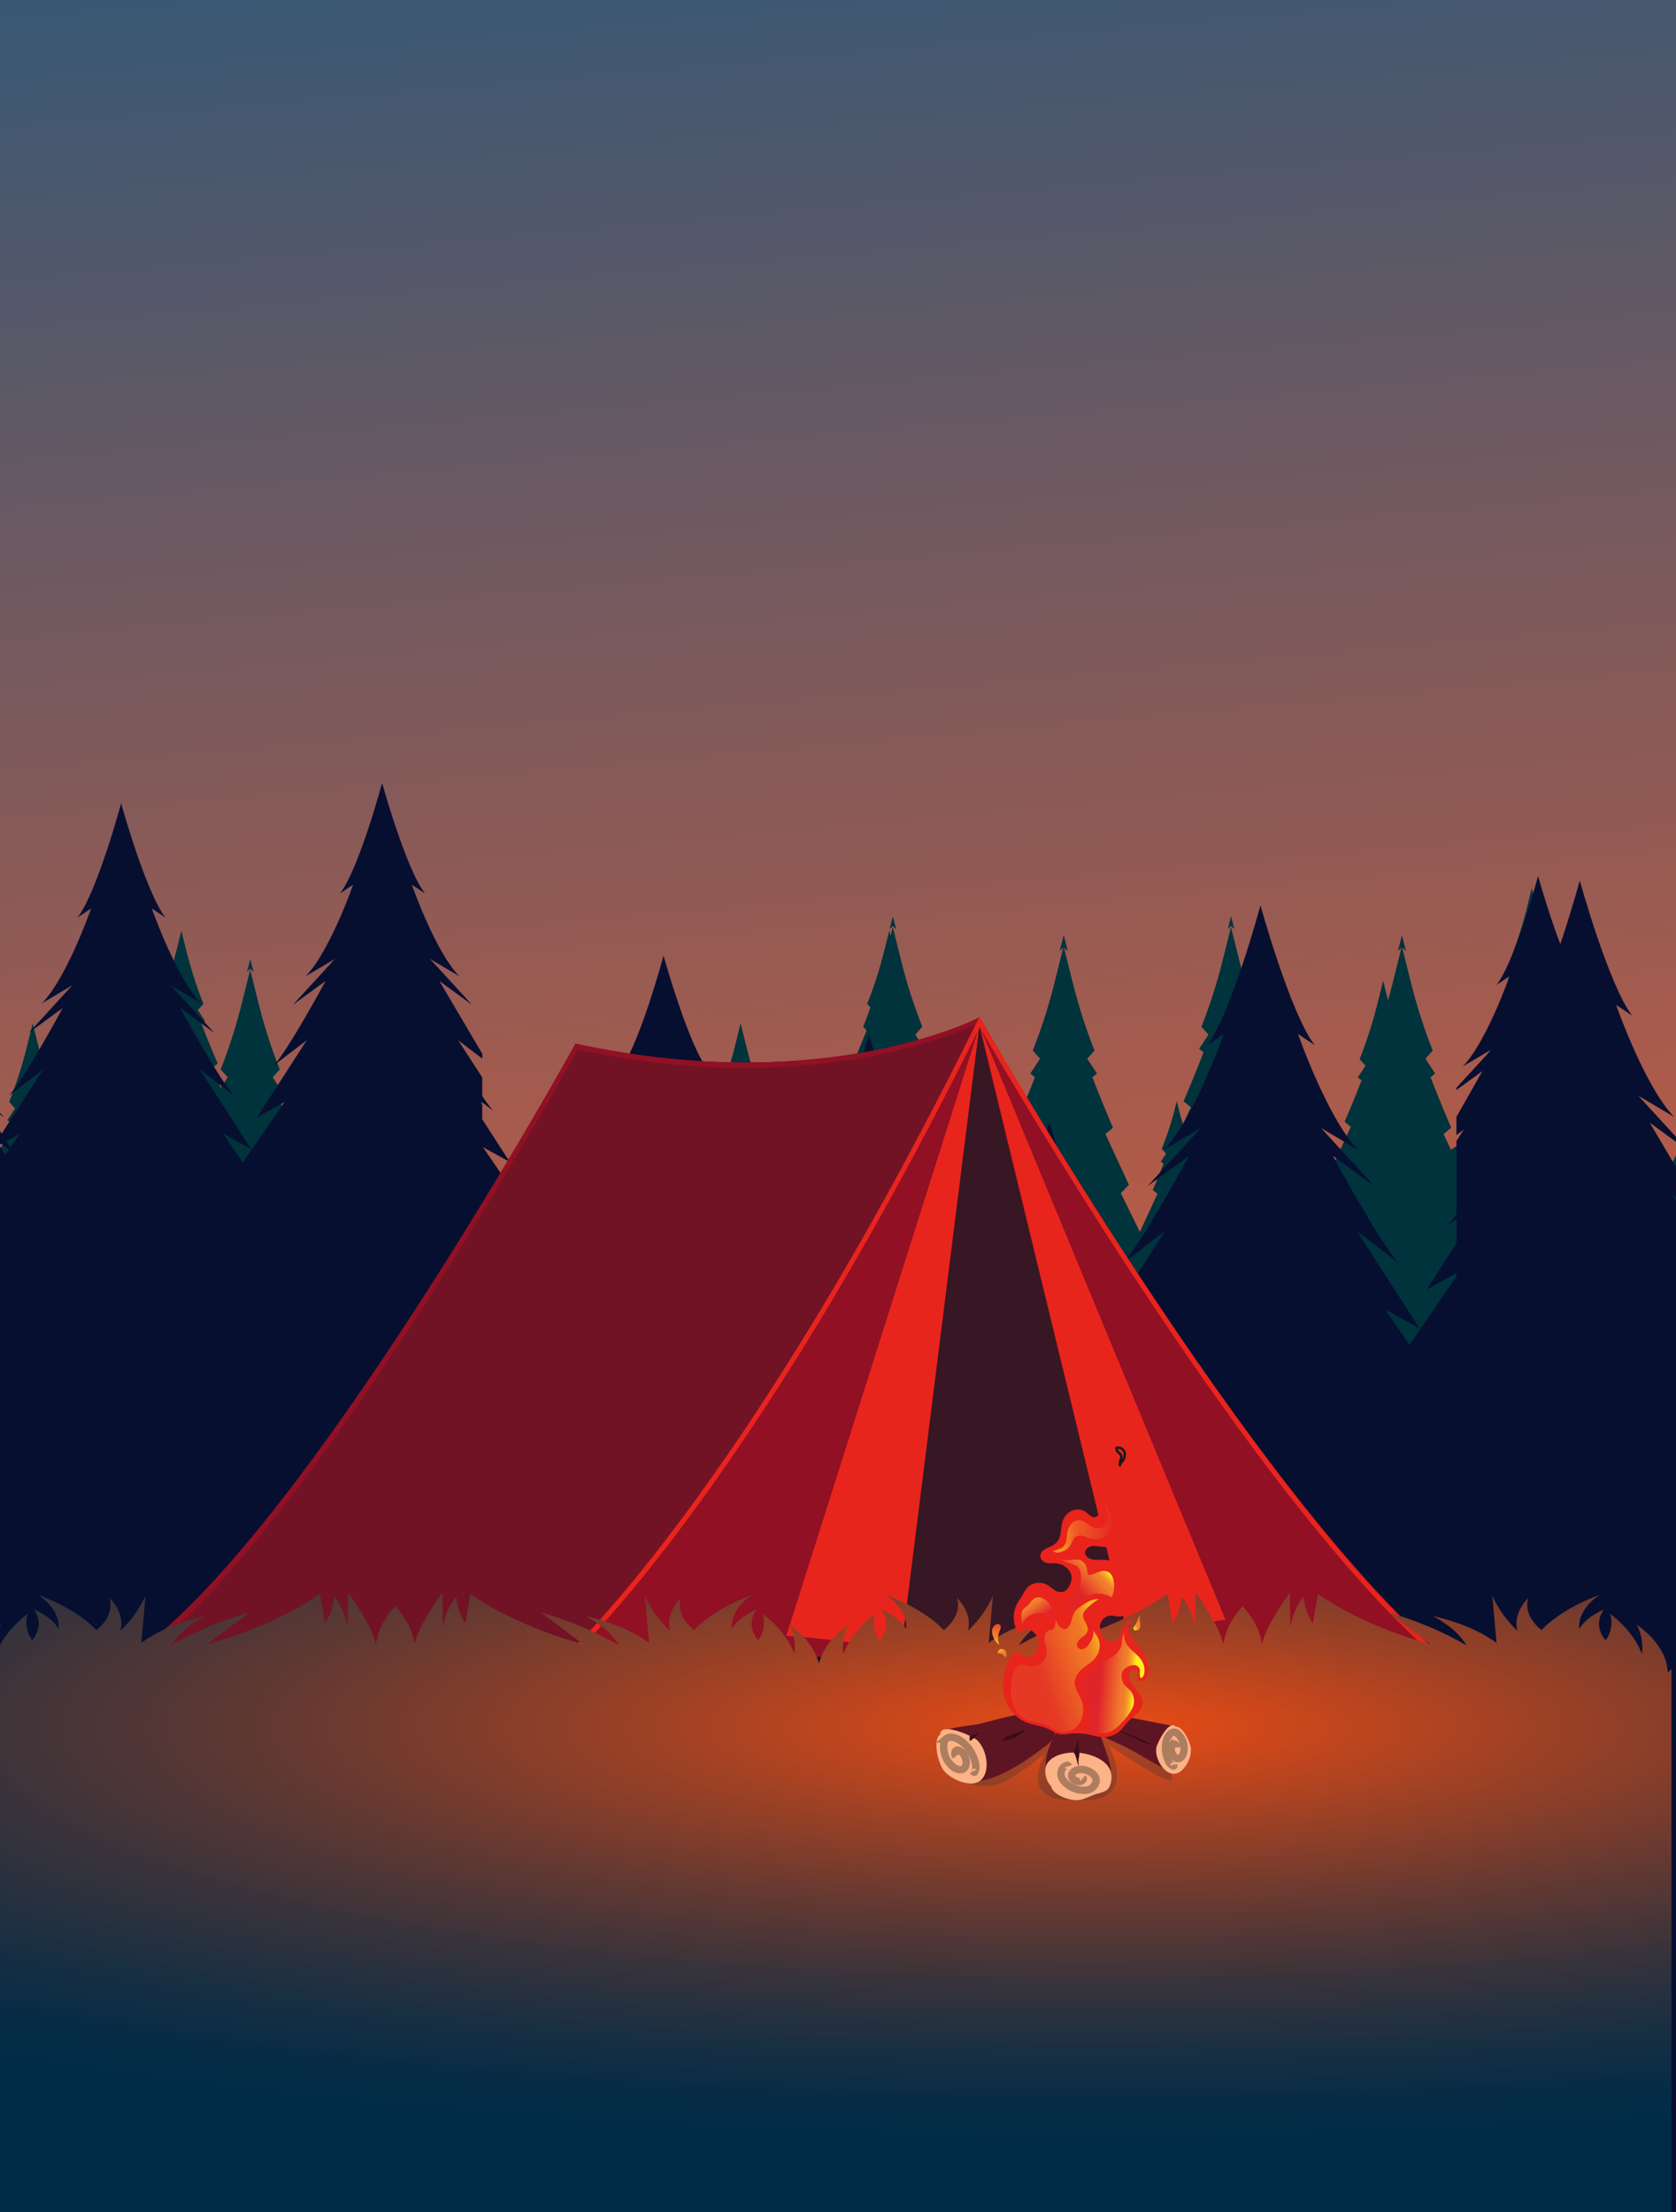 <svg xmlns="http://www.w3.org/2000/svg" xmlns:xlink="http://www.w3.org/1999/xlink" width="682" height="900" viewBox="0 0 682 900">
  <defs>
    <clipPath id="clip-path">
      <rect id="Rectangle_939" data-name="Rectangle 939" width="682" height="900" transform="translate(758)" fill="#fff"/>
    </clipPath>
    <linearGradient id="linear-gradient" x1="0.358" y1="-0.215" x2="0.5" y2="1" gradientUnits="objectBoundingBox">
      <stop offset="0" stop-color="#0d5683"/>
      <stop offset="1" stop-color="#ff5e2e"/>
    </linearGradient>
    <clipPath id="clip-path-2">
      <rect id="Rectangle_42" data-name="Rectangle 42" width="583.38" height="284.452" fill="none"/>
    </clipPath>
    <radialGradient id="radial-gradient" cx="0.799" cy="0.217" r="1.025" gradientUnits="objectBoundingBox">
      <stop offset="0" stop-color="#ed4c14"/>
      <stop offset="0.022" stop-color="#e14a16"/>
      <stop offset="0.158" stop-color="#9d4125"/>
      <stop offset="0.286" stop-color="#653931"/>
      <stop offset="0.404" stop-color="#39333b"/>
      <stop offset="0.509" stop-color="#1a2f42"/>
      <stop offset="0.598" stop-color="#062c46"/>
      <stop offset="0.659" stop-color="#002c48"/>
    </radialGradient>
    <linearGradient id="linear-gradient-2" x1="0.117" y1="1.016" x2="1.596" y2="-0.148" gradientUnits="objectBoundingBox">
      <stop offset="0" stop-color="#ffef1f"/>
      <stop offset="0.035" stop-color="#fcd821"/>
      <stop offset="0.099" stop-color="#f8b625"/>
      <stop offset="0.165" stop-color="#f59c28"/>
      <stop offset="0.231" stop-color="#f2892a"/>
      <stop offset="0.3" stop-color="#f17d2b"/>
      <stop offset="0.372" stop-color="#f17a2c"/>
      <stop offset="1" stop-color="#e0252a"/>
    </linearGradient>
    <linearGradient id="linear-gradient-3" x1="0.22" y1="-0.117" x2="1.261" y2="2.043" xlink:href="#linear-gradient-2"/>
    <linearGradient id="linear-gradient-4" x1="0.5" y1="0.97" x2="0.5" y2="-0.365" xlink:href="#linear-gradient-2"/>
    <linearGradient id="linear-gradient-5" x1="0.206" y1="0.5" x2="1.036" y2="0.5" xlink:href="#linear-gradient-2"/>
    <linearGradient id="linear-gradient-6" x1="0.748" y1="0.088" x2="0.287" y2="0.538" xlink:href="#linear-gradient-2"/>
    <linearGradient id="linear-gradient-7" x1="0.565" y1="-1.087" x2="0.538" y2="-0.425" gradientUnits="objectBoundingBox">
      <stop offset="0" stop-color="#e8241d"/>
      <stop offset="0.166" stop-color="#cc1920"/>
      <stop offset="0.332" stop-color="#ad0e24"/>
      <stop offset="1" stop-color="#ee5f19"/>
    </linearGradient>
    <linearGradient id="linear-gradient-8" x1="1.033" y1="0.349" x2="0.391" y2="0.671" xlink:href="#linear-gradient-2"/>
    <linearGradient id="linear-gradient-9" x1="-0.049" y1="0.197" x2="0.491" y2="0.844" xlink:href="#linear-gradient-2"/>
    <linearGradient id="linear-gradient-10" x1="0.836" y1="0.547" x2="0.318" y2="0.478" xlink:href="#linear-gradient-2"/>
  </defs>
  <g id="Mask_Group_5" data-name="Mask Group 5" transform="translate(-758)" clip-path="url(#clip-path)">
    <g id="Group_125" data-name="Group 125">
      <path id="Path_213" data-name="Path 213" d="M0,0H1139.572V853.1H0Z" transform="translate(303.658)" fill="url(#linear-gradient)"/>
      <g id="Group_36" data-name="Group 36" transform="translate(251.798 302.592)">
        <g id="Elements" transform="translate(0 0)">
          <path id="Path_170" data-name="Path 170" d="M63.673,581.139V349.682l16.855-34.255-3.185-3.247,9.236-19.972L83.6,289.7c3.736-8.572,7.487-18.214,8.126-19.865l-1.8-1.445,3.8-5.79-2.853-3.2a215.167,215.167,0,0,0,8.388-26.021l3.631-14.519,3.63,14.519a215.093,215.093,0,0,0,8.389,26.021l-2.853,3.2,3.8,5.79-1.8,1.445c.639,1.651,4.39,11.293,8.126,19.865l-2.976,2.506,9.236,19.972-3.186,3.247,14.825,30.127,9.083-18.459-3.3-3.359,9.554-20.66-3.079-2.592c3.862-8.862,7.742-18.835,8.4-20.542l-1.869-1.5,3.95-6.021-2.953-3.309a222.292,222.292,0,0,0,8.656-26.865l3.765-15.06-1.481,1.379c.581-2.147,1.138-4.318,1.664-6.446.521,2.153,1.076,4.353,1.653,6.525l-1.565-1.458,3.765,15.06a222.548,222.548,0,0,0,8.656,26.865l-2.952,3.309,3.95,6.021-1.869,1.5c.661,1.708,4.541,11.68,8.4,20.542l-3.079,2.592,9.554,20.66-3.3,3.359,6.357,12.919,1.4,2.852,7.174-15.516L208.7,325.87c2.214-5.205,4.26-10.482,4.351-10.718l-1.084-.869,2.136-3.255-1.742-1.952a129.861,129.861,0,0,0,5.434-16.753l.657-2.629.657,2.629a129.871,129.871,0,0,0,5.434,16.753l-1.742,1.952,2.136,3.255-1.084.869c.124.32,2.626,6.775,5.086,12.426l-1.844,1.554,7.561,16.352,9.9-21.4-2.515-2.118c3.318-7.624,6.681-16.3,6.884-16.821l-1.509-1.21,3.119-4.753-2.391-2.679a176.588,176.588,0,0,0,7.172-22.24l2.415-9.657,2.415,9.657a176.566,176.566,0,0,0,7.172,22.24l-2.39,2.679,3.118,4.753-1.509,1.21c.028.073,2.878,7.427,5.881,14.49l3.763,8.851,13.095-28.317-2.515-2.117c3.171-7.272,6.343-15.425,6.884-16.822l-1.509-1.21,3.118-4.753-2.39-2.679a176.709,176.709,0,0,0,7.172-22.239l2.414-9.656,2.415,9.656a176.849,176.849,0,0,0,7.172,22.239l-2.39,2.678,3.119,4.753-1.509,1.21c.54,1.4,3.713,9.551,6.884,16.822l-2.514,2.117,7.206,15.581L326.1,312.8l1.32,1.99,2.653-5.391,12.974-8.461h-8.811L345.674,277.7l-2.565-2.615,7.45-16.109-2.4-2.02c3.028-6.944,6.056-14.724,6.572-16.058l-1.436-1.151,2.948-4.493-2.278-2.552a168.571,168.571,0,0,0,6.87-21.287l2.109-8.435,2.109,8.435a168.683,168.683,0,0,0,6.87,21.287l-2.278,2.552,2.948,4.493-1.435,1.151c.517,1.334,3.543,9.114,6.572,16.058l-2.4,2.02,7.449,16.109-2.565,2.615,13.376,27.183V581.139Zm39.3-362.61.051-.2-.136.126-.134-.125.051.2-1.2,1.117c.46-1.716.9-3.444,1.329-5.147.423,1.73.865,3.485,1.324,5.226Z" transform="translate(766.591 -144.266)" fill="#00333c"/>
          <path id="Path_212" data-name="Path 212" d="M63.673,581.139V349.682l16.855-34.255-3.185-3.247,9.236-19.972L83.6,289.7c3.736-8.572,7.487-18.214,8.126-19.865l-1.8-1.445,3.8-5.79-2.853-3.2a215.167,215.167,0,0,0,8.388-26.021l3.631-14.519,3.63,14.519a215.093,215.093,0,0,0,8.389,26.021l-2.853,3.2,3.8,5.79-1.8,1.445c.639,1.651,4.39,11.293,8.126,19.865l-2.976,2.506,9.236,19.972-3.186,3.247,14.825,30.127,9.083-18.459-3.3-3.359,9.554-20.66-3.079-2.592c3.862-8.862,7.742-18.835,8.4-20.542l-1.869-1.5,3.95-6.021-2.953-3.309a222.292,222.292,0,0,0,8.656-26.865l3.765-15.06-1.481,1.379c.581-2.147,1.138-4.318,1.664-6.446.521,2.153,1.076,4.353,1.653,6.525l-1.565-1.458,3.765,15.06a222.548,222.548,0,0,0,8.656,26.865l-2.952,3.309,3.95,6.021-1.869,1.5c.661,1.708,4.541,11.68,8.4,20.542l-3.079,2.592,9.554,20.66-3.3,3.359,6.357,12.919,1.4,2.852,7.174-15.516L208.7,325.87c2.214-5.205,4.26-10.482,4.351-10.718l-1.084-.869,2.136-3.255-1.742-1.952a129.861,129.861,0,0,0,5.434-16.753l.657-2.629.657,2.629a129.871,129.871,0,0,0,5.434,16.753l-1.742,1.952,2.136,3.255-1.084.869c.124.32,2.626,6.775,5.086,12.426l-1.844,1.554,7.561,16.352,9.9-21.4-2.515-2.118c3.318-7.624,6.681-16.3,6.884-16.821l-1.509-1.21,3.119-4.753-2.391-2.679a176.588,176.588,0,0,0,7.172-22.24l2.415-9.657,2.415,9.657a176.566,176.566,0,0,0,7.172,22.24l-2.39,2.679,3.118,4.753-1.509,1.21c.028.073,2.878,7.427,5.881,14.49l3.763,8.851,13.095-28.317-2.515-2.117c3.171-7.272,6.343-15.425,6.884-16.822l-1.509-1.21,3.118-4.753-2.39-2.679a176.709,176.709,0,0,0,7.172-22.239l2.414-9.656,2.415,9.656a176.849,176.849,0,0,0,7.172,22.239l-2.39,2.678,3.119,4.753-1.509,1.21c.54,1.4,3.713,9.551,6.884,16.822l-2.514,2.117,7.206,15.581L326.1,312.8l1.32,1.99,2.653-5.391,12.974-8.461h-8.811L345.674,277.7l-2.565-2.615,7.45-16.109-2.4-2.02c3.028-6.944,6.056-14.724,6.572-16.058l-1.436-1.151,2.948-4.493-2.278-2.552a168.571,168.571,0,0,0,6.87-21.287l2.109-8.435,2.109,8.435a168.683,168.683,0,0,0,6.87,21.287l-2.278,2.552,2.948,4.493-1.435,1.151c.517,1.334,3.543,9.114,6.572,16.058l-2.4,2.02,7.449,16.109-2.565,2.615,13.376,27.183V581.139Zm39.3-362.61.051-.2-.136.126-.134-.125.051.2-1.2,1.117c.46-1.716.9-3.444,1.329-5.147.423,1.73.865,3.485,1.324,5.226Z" transform="translate(904.222 -144.266)" fill="#00333c"/>
          <path id="Path_206" data-name="Path 206" d="M63.673,581.139V349.682l16.855-34.255-3.185-3.247,9.236-19.972L83.6,289.7c3.736-8.572,7.487-18.214,8.126-19.865l-1.8-1.445,3.8-5.79-2.853-3.2a215.167,215.167,0,0,0,8.388-26.021l3.631-14.519,3.63,14.519a215.093,215.093,0,0,0,8.389,26.021l-2.853,3.2,3.8,5.79-1.8,1.445c.639,1.651,4.39,11.293,8.126,19.865l-2.976,2.506,9.236,19.972-3.186,3.247,14.825,30.127,9.083-18.459-3.3-3.359,9.554-20.66-3.079-2.592c3.862-8.862,7.742-18.835,8.4-20.542l-1.869-1.5,3.95-6.021-2.953-3.309a222.292,222.292,0,0,0,8.656-26.865l3.765-15.06-1.481,1.379c.581-2.147,1.138-4.318,1.664-6.446.521,2.153,1.076,4.353,1.653,6.525l-1.565-1.458,3.765,15.06a222.548,222.548,0,0,0,8.656,26.865l-2.952,3.309,3.95,6.021-1.869,1.5c.661,1.708,4.541,11.68,8.4,20.542l-3.079,2.592,9.554,20.66-3.3,3.359,6.357,12.919,1.4,2.852,7.174-15.516L208.7,325.87c2.214-5.205,4.26-10.482,4.351-10.718l-1.084-.869,2.136-3.255-1.742-1.952a129.861,129.861,0,0,0,5.434-16.753l.657-2.629.657,2.629a129.871,129.871,0,0,0,5.434,16.753l-1.742,1.952,2.136,3.255-1.084.869c.124.32,2.626,6.775,5.086,12.426l-1.844,1.554,7.561,16.352,9.9-21.4-2.515-2.118c3.318-7.624,6.681-16.3,6.884-16.821l-1.509-1.21,3.119-4.753-2.391-2.679a176.588,176.588,0,0,0,7.172-22.24l2.415-9.657,2.415,9.657a176.566,176.566,0,0,0,7.172,22.24l-2.39,2.679,3.118,4.753-1.509,1.21c.028.073,2.878,7.427,5.881,14.49l3.763,8.851,13.095-28.317-2.515-2.117c3.171-7.272,6.343-15.425,6.884-16.822l-1.509-1.21,3.118-4.753-2.39-2.679a176.709,176.709,0,0,0,7.172-22.239l2.414-9.656,2.415,9.656a176.849,176.849,0,0,0,7.172,22.239l-2.39,2.678,3.119,4.753-1.509,1.21c.54,1.4,3.713,9.551,6.884,16.822l-2.514,2.117,7.206,15.581L326.1,312.8l1.32,1.99,2.653-5.391,12.974-8.461h-8.811L345.674,277.7l-2.565-2.615,7.45-16.109-2.4-2.02c3.028-6.944,6.056-14.724,6.572-16.058l-1.436-1.151,2.948-4.493-2.278-2.552a168.571,168.571,0,0,0,6.87-21.287l2.109-8.435,2.109,8.435a168.683,168.683,0,0,0,6.87,21.287l-2.278,2.552,2.948,4.493-1.435,1.151c.517,1.334,3.543,9.114,6.572,16.058l-2.4,2.02,7.449,16.109-2.565,2.615,13.376,27.183V581.139Zm39.3-362.61.051-.2-.136.126-.134-.125.051.2-1.2,1.117c.46-1.716.9-3.444,1.329-5.147.423,1.73.865,3.485,1.324,5.226Z" transform="translate(505.118 -126.876)" fill="#00333c"/>
          <path id="Path_211" data-name="Path 211" d="M63.673,581.139V349.682l16.855-34.255-3.185-3.247,9.236-19.972L83.6,289.7c3.736-8.572,7.487-18.214,8.126-19.865l-1.8-1.445,3.8-5.79-2.853-3.2a215.167,215.167,0,0,0,8.388-26.021l3.631-14.519,3.63,14.519a215.093,215.093,0,0,0,8.389,26.021l-2.853,3.2,3.8,5.79-1.8,1.445c.639,1.651,4.39,11.293,8.126,19.865l-2.976,2.506,9.236,19.972-3.186,3.247,14.825,30.127,9.083-18.459-3.3-3.359,9.554-20.66-3.079-2.592c3.862-8.862,7.742-18.835,8.4-20.542l-1.869-1.5,3.95-6.021-2.953-3.309a222.292,222.292,0,0,0,8.656-26.865l3.765-15.06-1.481,1.379c.581-2.147,1.138-4.318,1.664-6.446.521,2.153,1.076,4.353,1.653,6.525l-1.565-1.458,3.765,15.06a222.548,222.548,0,0,0,8.656,26.865l-2.952,3.309,3.95,6.021-1.869,1.5c.661,1.708,4.541,11.68,8.4,20.542l-3.079,2.592,9.554,20.66-3.3,3.359,6.357,12.919,1.4,2.852,7.174-15.516L208.7,325.87c2.214-5.205,4.26-10.482,4.351-10.718l-1.084-.869,2.136-3.255-1.742-1.952a129.861,129.861,0,0,0,5.434-16.753l.657-2.629.657,2.629a129.871,129.871,0,0,0,5.434,16.753l-1.742,1.952,2.136,3.255-1.084.869c.124.32,2.626,6.775,5.086,12.426l-1.844,1.554,7.561,16.352,9.9-21.4-2.515-2.118c3.318-7.624,6.681-16.3,6.884-16.821l-1.509-1.21,3.119-4.753-2.391-2.679a176.588,176.588,0,0,0,7.172-22.24l2.415-9.657,2.415,9.657a176.566,176.566,0,0,0,7.172,22.24l-2.39,2.679,3.118,4.753-1.509,1.21c.028.073,2.878,7.427,5.881,14.49l3.763,8.851,13.095-28.317-2.515-2.117c3.171-7.272,6.343-15.425,6.884-16.822l-1.509-1.21,3.118-4.753-2.39-2.679a176.709,176.709,0,0,0,7.172-22.239l2.414-9.656,2.415,9.656a176.849,176.849,0,0,0,7.172,22.239l-2.39,2.678,3.119,4.753-1.509,1.21c.54,1.4,3.713,9.551,6.884,16.822l-2.514,2.117,7.206,15.581L326.1,312.8l1.32,1.99,2.653-5.391,12.974-8.461h-8.811L345.674,277.7l-2.565-2.615,7.45-16.109-2.4-2.02c3.028-6.944,6.056-14.724,6.572-16.058l-1.436-1.151,2.948-4.493-2.278-2.552a168.571,168.571,0,0,0,6.87-21.287l2.109-8.435,2.109,8.435a168.683,168.683,0,0,0,6.87,21.287l-2.278,2.552,2.948,4.493-1.435,1.151c.517,1.334,3.543,9.114,6.572,16.058l-2.4,2.02,7.449,16.109-2.565,2.615,13.376,27.183V581.139Zm39.3-362.61.051-.2-.136.126-.134-.125.051.2-1.2,1.117c.46-1.716.9-3.444,1.329-5.147.423,1.73.865,3.485,1.324,5.226Z" transform="translate(217.059 -126.876)" fill="#00333c"/>
          <path id="Path_171" data-name="Path 171" d="M568.917,299.151l-11.956-18.512,11.956,9.126v-2.446l-21.341-36.2,16.295,11.9-20.93-22.845,14.546,8.589c-12.023-12.369-23.616-45.566-23.616-45.566l6.556,4.371c-9.462-12.109-21.351-54.968-21.351-54.968s-11.516,42.859-20.987,54.968l6.566-4.371s-11.593,33.2-23.616,45.566l14.546-8.589-20.93,22.845,16.295-11.9s-18.512,34.248-25.785,42.039l16.4-12.515L456.8,318.966l13.562-7.423-20.586,29.946-9.853-14.34,14.03,7.684-25.623-39.662L445.3,308.13c-7.521-8.067-26.674-43.5-26.674-43.5l16.859,12.308-21.666-23.634,15.052,8.888c-12.434-12.791-24.428-47.146-24.428-47.146l6.786,4.524c-9.787-12.53-22.087-56.878-22.087-56.878s-11.927,44.347-21.714,56.878l6.786-4.524S362.225,249.4,349.791,262.2l15.053-8.888-21.666,23.634,16.868-12.308s-19.162,35.429-26.683,43.5l16.973-12.96-20.653,31.978c-4.415-7.323-8.793-15.422-8.793-15.422l10.1,7.377-12.969-14.156,9.012,5.322C319.59,302.6,312.4,282.027,312.4,282.027l4.062,2.715c-5.859-7.508-13.237-34.071-13.237-34.071s-7.139,26.564-13,34.071l4.062-2.715s-7.187,20.575-14.632,28.243l9.012-5.322L275.7,319.1l10.092-7.37c-.2.376-6.661,12.3-11.736,20.184-6.881-8.98-20.185-33.573-20.185-33.573l13.762,10.046L249.957,289.1l12.281,7.254C252.1,285.907,242.3,257.871,242.3,257.871l5.543,3.7c-7.99-10.23-18.034-46.425-18.034-46.425s-9.729,36.2-17.719,46.425l5.534-3.7s-9.786,28.036-19.936,38.481L209.97,289.1l-17.681,19.294,13.772-10.046s-5.256,9.716-10.876,19.171L178.24,291.283,192.1,301.858c-6.145-6.587-21.781-35.505-21.781-35.505L184.08,276.4,166.4,257.112l12.29,7.254c-10.15-10.445-19.946-38.481-19.946-38.481l5.543,3.689c-7.99-10.23-18.034-46.425-18.034-46.425s-9.729,36.2-17.719,46.425l5.534-3.689s-9.786,28.036-19.936,38.481l12.281-7.254L108.731,276.4,122.5,266.352s-15.578,28.811-21.742,35.459l-28-40.735,10.914,5.981L63.736,236.184l13.208,10.084C71.086,239.988,56.177,212.4,56.177,212.4l13.131,9.586-16.868-18.4,11.717,6.917c-9.681-9.961-19.019-36.7-19.019-36.7l5.285,3.52c-7.627-9.754-17.2-44.278-17.2-44.278s-9.28,34.524-16.9,44.278l5.285-3.52s-9.347,26.74-19.019,36.7l11.717-6.917L0,219.2v.92L10.57,212.4,0,231.031v7.454l3.01-2.3L0,240.847v435.78H568.917V312.639l-.755-1.1.755.414Zm-463.234,5.9-4.96-3.2-.048-.023h.067c-.01.008-.01.015-.019.023l.029-.023h.019l-.01-.008,13.82-10.544ZM261.8,323.268l11.956,9.126c-1.176,1.8-2.256,3.359-3.163,4.486Zm11.277,17.461-2.351-3.635,4.587-3.5.344.253c-.086-.092-.182-.207-.277-.307l4.607-3.512Zm54.189-9.846-.554-.859.745.567Zm4.32,6.687-3.1-4.8,1.061-.583,3.756,2.876Zm2.437-3.55c-.65-.966-1.348-2.025-2.055-3.152l6.776-3.719Z" transform="translate(629.96 -96.931)" fill="#070f31"/>
          <path id="Path_210" data-name="Path 210" d="M568.917,299.151l-11.956-18.512,11.956,9.126v-2.446l-21.341-36.2,16.295,11.9-20.93-22.845,14.546,8.589c-12.023-12.369-23.616-45.566-23.616-45.566l6.556,4.371c-9.462-12.109-21.351-54.968-21.351-54.968s-11.516,42.859-20.987,54.968l6.566-4.371s-11.593,33.2-23.616,45.566l14.546-8.589-20.93,22.845,16.295-11.9s-18.512,34.248-25.785,42.039l16.4-12.515L456.8,318.966l13.562-7.423-20.586,29.946-9.853-14.34,14.03,7.684-25.623-39.662L445.3,308.13c-7.521-8.067-26.674-43.5-26.674-43.5l16.859,12.308-21.666-23.634,15.052,8.888c-12.434-12.791-24.428-47.146-24.428-47.146l6.786,4.524c-9.787-12.53-22.087-56.878-22.087-56.878s-11.927,44.347-21.714,56.878l6.786-4.524S362.225,249.4,349.791,262.2l15.053-8.888-21.666,23.634,16.868-12.308s-19.162,35.429-26.683,43.5l16.973-12.96-20.653,31.978c-4.415-7.323-8.793-15.422-8.793-15.422l10.1,7.377-12.969-14.156,9.012,5.322C319.59,302.6,312.4,282.027,312.4,282.027l4.062,2.715c-5.859-7.508-13.237-34.071-13.237-34.071s-7.139,26.564-13,34.071l4.062-2.715s-7.187,20.575-14.632,28.243l9.012-5.322L275.7,319.1l10.092-7.37c-.2.376-6.661,12.3-11.736,20.184-6.881-8.98-20.185-33.573-20.185-33.573l13.762,10.046L249.957,289.1l12.281,7.254C252.1,285.907,242.3,257.871,242.3,257.871l5.543,3.7c-7.99-10.23-18.034-46.425-18.034-46.425s-9.729,36.2-17.719,46.425l5.534-3.7s-9.786,28.036-19.936,38.481L209.97,289.1l-17.681,19.294,13.772-10.046s-5.256,9.716-10.876,19.171L178.24,291.283,192.1,301.858c-6.145-6.587-21.781-35.505-21.781-35.505L184.08,276.4,166.4,257.112l12.29,7.254c-10.15-10.445-19.946-38.481-19.946-38.481l5.543,3.689c-7.99-10.23-18.034-46.425-18.034-46.425s-9.729,36.2-17.719,46.425l5.534-3.689s-9.786,28.036-19.936,38.481l12.281-7.254L108.731,276.4,122.5,266.352s-15.578,28.811-21.742,35.459l-28-40.735,10.914,5.981L63.736,236.184l13.208,10.084C71.086,239.988,56.177,212.4,56.177,212.4l13.131,9.586-16.868-18.4,11.717,6.917c-9.681-9.961-19.019-36.7-19.019-36.7l5.285,3.52c-7.627-9.754-17.2-44.278-17.2-44.278s-9.28,34.524-16.9,44.278l5.285-3.52s-9.347,26.74-19.019,36.7l11.717-6.917L0,219.2v.92L10.57,212.4,0,231.031v7.454l3.01-2.3L0,240.847v435.78H568.917V312.639l-.755-1.1.755.414Zm-463.234,5.9-4.96-3.2-.048-.023h.067c-.01.008-.01.015-.019.023l.029-.023h.019l-.01-.008,13.82-10.544ZM261.8,323.268l11.956,9.126c-1.176,1.8-2.256,3.359-3.163,4.486Zm11.277,17.461-2.351-3.635,4.587-3.5.344.253c-.086-.092-.182-.207-.277-.307l4.607-3.512Zm54.189-9.846-.554-.859.745.567Zm4.32,6.687-3.1-4.8,1.061-.583,3.756,2.876Zm2.437-3.55c-.65-.966-1.348-2.025-2.055-3.152l6.776-3.719Z" transform="translate(1098.856 -79.219)" fill="#070f31"/>
          <path id="Path_207" data-name="Path 207" d="M465.049,268.825l-9.773-15.132,9.773,7.46v-2L447.6,229.56l13.32,9.729-17.109-18.674,11.89,7.021c-9.828-10.111-19.3-37.247-19.3-37.247l5.359,3.573c-7.734-9.9-17.453-44.932-17.453-44.932s-9.414,35.035-17.156,44.932l5.367-3.573s-9.476,27.136-19.3,37.247l11.89-7.021L388,239.288l13.32-9.729s-15.132,28-21.077,34.364l13.406-10.23L373.4,285.023l11.086-6.068-16.828,24.478-8.054-11.722,11.468,6.281L350.13,265.572l13.875,10.594c-6.148-6.594-21.8-35.555-21.8-35.555l13.781,10.061-17.71-19.319,12.3,7.265c-10.164-10.456-19.968-38.539-19.968-38.539l5.547,3.7c-8-10.243-18.054-46.493-18.054-46.493s-9.75,36.251-17.749,46.493l5.547-3.7s-9.8,28.083-19.968,38.539l12.3-7.265-17.71,19.319,13.789-10.061s-15.664,28.96-21.812,35.555l13.875-10.594-16.882,26.14c-3.609-5.986-7.187-12.606-7.187-12.606l8.258,6.03-10.6-11.572,7.367,4.35c-6.086-6.268-11.961-23.087-11.961-23.087l3.32,2.219c-4.789-6.137-10.82-27.851-10.82-27.851s-5.836,21.714-10.625,27.851l3.32-2.219s-5.875,16.818-11.961,23.087l7.367-4.35-10.6,11.572,8.25-6.024c-.164.307-5.445,10.055-9.593,16.5-5.625-7.34-16.5-27.443-16.5-27.443l11.25,8.212-14.453-15.772,10.039,5.93c-8.289-8.538-16.3-31.455-16.3-31.455L202.6,238.1c-6.531-8.362-14.742-37.949-14.742-37.949S179.9,229.741,173.37,238.1l4.523-3.021s-8,22.918-16.3,31.455l10.039-5.93-14.453,15.772,11.257-8.212s-4.3,7.942-8.89,15.671L145.7,262.394l11.328,8.644c-5.023-5.385-17.8-29.023-17.8-29.023l11.25,8.212-14.453-15.765,10.047,5.93c-8.3-8.538-16.3-31.455-16.3-31.455l4.531,3.015C127.762,203.589,119.551,174,119.551,174s-7.953,29.587-14.484,37.949l4.523-3.015s-8,22.918-16.3,31.455l10.039-5.93L88.88,250.227l11.257-8.212S87.4,265.566,82.365,271l-22.89-33.3,8.922,4.889L52.1,217.355,62.9,225.6c-4.789-5.134-16.976-27.682-16.976-27.682l10.734,7.836L42.866,190.714l9.578,5.654c-7.914-8.143-15.546-30-15.546-30l4.32,2.877c-6.234-7.974-14.062-36.194-14.062-36.194s-7.586,28.221-13.812,36.194l4.32-2.877s-7.64,21.858-15.546,30l9.578-5.654L0,203.47v.752l8.64-6.306L0,213.142v6.093l2.461-1.881L0,221.166V577.385H465.049V279.852l-.617-.9.617.339ZM86.388,273.652l-4.055-2.614-.039-.019h.055c-.008.006-.008.013-.016.019l.023-.019h.016l-.008-.006,11.3-8.619ZM214,288.54l9.773,7.46c-.961,1.473-1.844,2.746-2.586,3.667Zm9.218,14.273-1.922-2.971,3.75-2.865.281.207c-.07-.075-.148-.169-.227-.251l3.766-2.871Zm44.3-8.049-.453-.7.609.464Zm3.531,5.466-2.531-3.924.867-.476,3.07,2.351Zm1.992-2.9c-.531-.79-1.1-1.655-1.68-2.576l5.539-3.04Z" transform="translate(237.379 -133.05)" fill="#070f31"/>
          <g id="Group_27" data-name="Group 27" transform="translate(538.573 105.567)">
            <g id="Group_26" data-name="Group 26" transform="translate(0)" clip-path="url(#clip-path-2)">
              <g id="Group_25" data-name="Group 25" transform="translate(20.197 5.72)">
                <g id="Group_24" data-name="Group 24">
                  <path id="Path_172" data-name="Path 172" d="M180.288,337.586s-62.205,32.89-164.45,10.725c0,0-112.256,203.776-181.611,249.536H74.467Z" transform="translate(165.773 -337.586)" fill="#711324"/>
                  <path id="Path_173" data-name="Path 173" d="M16.791,350.694c90.617,19.644,150.258-4.864,162.544-10.487l.953-2.622s-62.205,32.889-164.45,10.725c0,0-112.256,203.776-181.611,249.536h4.405C-91.807,547.829,16.791,350.694,16.791,350.694Z" transform="translate(165.773 -337.586)" fill="#911024"/>
                </g>
                <path id="Path_174" data-name="Path 174" d="M190.225,337.586S301.765,533.5,379.7,597.846H20.769S94.414,532.067,190.225,337.586Z" transform="translate(155.836 -337.586)" fill="#911024"/>
                <path id="Path_175" data-name="Path 175" d="M195.334,341.236,116.683,589.461s35.751,2.145,46.475,7.865Z" transform="translate(150.727 -337.78)" fill="#e8251c"/>
                <path id="Path_176" data-name="Path 176" d="M200.011,341.991l61.966,255.375s27.17-14.3,37.895-14.3Z" transform="translate(146.289 -337.821)" fill="#e8251c"/>
                <path id="Path_177" data-name="Path 177" d="M197.83,341.614l62.324,255.733h-94.38Z" transform="translate(148.112 -337.801)" fill="#361723"/>
                <path id="Path_178" data-name="Path 178" d="M20.769,599.861S94.414,534.081,190.225,339.6c0,0,111.54,195.91,189.475,260.261" transform="translate(155.836 -337.693)" fill="none" stroke="#e8241d" stroke-width="2"/>
              </g>
            </g>
          </g>
          <path id="Path_179" data-name="Path 179" d="M1151.411,617.158V838.147H0V598.327a187.378,187.378,0,0,0,24.72,8.839q-8.53-6.444-17.079-12.879a136.986,136.986,0,0,1,31.586,13.253c-2.592-4.454-7.311-8.573-13.675-11.9,10.426,2.335,19.516,6.168,25.957,10.947q-.87-9.622-1.741-19.234a45.362,45.362,0,0,0,10.213,14.288c-1.141-4.543.426-9.253,4.429-13.352-1.335,4.493.6,9.213,5.358,13.056C75.28,595.7,83.482,590.73,93.443,587c-5.764,3.991-8.743,9.006-8.3,13.953,1.721-3.064,5.261-5.863,10.019-7.932-2.843,4.02-2.592,8.592.735,12.524a12.561,12.561,0,0,0,1.876-10.81c6.151,4.8,10.445,10.208,12.65,15.835.077.059.155.108.232.167a19.4,19.4,0,0,0-2.128-11.578c6.557,4.631,10.677,10.13,12.07,15.8,1.393-5.666,5.532-11.164,12.07-15.8a19.547,19.547,0,0,0-2.128,11.578c.077-.059.174-.108.251-.167,2.186-5.627,6.5-11.036,12.65-15.835a12.5,12.5,0,0,0,1.876,10.81c3.308-3.932,3.578-8.5.716-12.524,4.778,2.069,8.3,4.868,10.019,7.932.464-4.946-2.514-9.962-8.3-13.953,9.981,3.735,18.162,8.7,23.675,14.347,4.758-3.843,6.692-8.563,5.358-13.056,4.023,4.1,5.571,8.809,4.449,13.352a45.6,45.6,0,0,0,10.193-14.288q-.87,9.607-1.721,19.234c6.441-4.779,15.532-8.612,25.938-10.947-6.344,3.331-11.083,7.449-13.675,11.9a136.79,136.79,0,0,1,31.605-13.253q-8.559,6.444-17.1,12.879c17.93-5.075,33.714-12.11,45.957-20.486q1.016,5.957,1.992,11.923a21.516,21.516,0,0,0,3.752-10.9,26.435,26.435,0,0,1,5.455,12.78q.116-7.228.232-14.465c4.468,6.76,9.574,14.061,11.335,21.136.638-5.311,3.327-10.543,7.737-15.382v-.207a.886.886,0,0,0,.1.108,1.025,1.025,0,0,1,.077-.108v.207c4.41,4.838,7.1,10.07,7.737,15.382,1.76-7.075,6.867-14.376,11.335-21.136q.116,7.227.232,14.465a26.435,26.435,0,0,1,5.454-12.78,21.516,21.516,0,0,0,3.752,10.9q.986-5.956,1.992-11.923c12.244,8.376,28.027,15.411,45.957,20.486q-8.559-6.444-17.1-12.879a136.791,136.791,0,0,1,31.605,13.253c-2.592-4.454-7.331-8.573-13.675-11.9,10.406,2.335,19.516,6.168,25.938,10.947q-.841-9.622-1.721-19.234a45.6,45.6,0,0,0,10.193,14.288c-1.122-4.543.445-9.253,4.449-13.352-1.335,4.493.6,9.213,5.358,13.056C420.135,595.7,428.317,590.73,438.3,587c-5.783,3.991-8.762,9.006-8.3,13.953,1.721-3.064,5.242-5.863,10.019-7.932-2.766,3.882-2.573,8.267.406,12.091.155.079.29.158.445.236a12.465,12.465,0,0,0,1.741-10.612c6.344,4.946,10.735,10.534,12.863,16.338a19.562,19.562,0,0,0-2.089-11.913,34.979,34.979,0,0,1,9.168,9.184,34.687,34.687,0,0,1,9.168-9.184,19.288,19.288,0,0,0-2.089,11.913c2.108-5.8,6.518-11.391,12.843-16.338a12.474,12.474,0,0,0,1.76,10.612c.155-.079.29-.158.425-.236,3-3.823,3.172-8.208.426-12.091,4.758,2.069,8.3,4.868,10.019,7.932.445-4.946-2.534-9.962-8.3-13.953,9.961,3.735,18.162,8.7,23.675,14.347,4.758-3.843,6.692-8.563,5.358-13.056,4,4.1,5.571,8.809,4.429,13.352a45.364,45.364,0,0,0,10.213-14.288q-.87,9.607-1.741,19.234c6.441-4.779,15.532-8.612,25.958-10.947-6.364,3.331-11.083,7.449-13.675,11.9a136.984,136.984,0,0,1,31.586-13.253q-8.53,6.444-17.079,12.879c17.93-5.075,33.714-12.11,45.957-20.486.658,3.971,1.335,7.952,1.992,11.923a21.7,21.7,0,0,0,3.752-10.9,26.214,26.214,0,0,1,5.435,12.78c.077-4.819.174-9.647.251-14.465,4.468,6.76,9.574,14.061,11.335,21.136.619-5.311,3.327-10.543,7.718-15.382v-.207a.1.1,0,1,0,.193,0v.207c4.41,4.838,7.1,10.07,7.737,15.382,1.741-7.075,6.847-14.376,11.335-21.136q.116,7.227.232,14.465a26.071,26.071,0,0,1,5.455-12.78,21.484,21.484,0,0,0,3.733,10.9q1.016-5.956,1.992-11.923c12.263,8.376,28.027,15.411,45.957,20.486q-8.53-6.444-17.079-12.879a136.985,136.985,0,0,1,31.586,13.253c-2.573-4.454-7.311-8.573-13.675-11.9,10.426,2.335,19.516,6.168,25.957,10.947q-.871-9.622-1.721-19.234a44.98,44.98,0,0,0,10.193,14.288c-1.141-4.543.426-9.253,4.429-13.352-1.335,4.493.6,9.213,5.358,13.056C759.167,595.7,767.369,590.73,777.33,587c-5.764,3.991-8.743,9.006-8.3,13.953,1.722-3.064,5.261-5.863,10.019-7.932-2.843,4.02-2.572,8.592.735,12.524a12.56,12.56,0,0,0,1.876-10.81c6.151,4.8,10.464,10.208,12.65,15.835a2.824,2.824,0,0,0,.251.167,19.56,19.56,0,0,0-2.147-11.578c6.557,4.631,10.7,10.13,12.07,15.8,1.392-5.666,5.532-11.164,12.069-15.8a19.694,19.694,0,0,0-2.128,11.578c.077-.059.174-.108.251-.167,2.186-5.627,6.5-11.036,12.65-15.835a12.5,12.5,0,0,0,1.876,10.81c3.307-3.932,3.578-8.5.735-12.524,4.758,2.069,8.279,4.868,10.019,7.932.445-4.946-2.534-9.962-8.317-13.953,9.981,3.735,18.162,8.7,23.694,14.347,4.739-3.843,6.692-8.563,5.358-13.056,4,4.1,5.571,8.809,4.429,13.352a45.287,45.287,0,0,0,10.193-14.288c-.58,6.4-1.141,12.82-1.721,19.234,6.441-4.779,15.532-8.612,25.938-10.947-6.344,3.331-11.083,7.449-13.656,11.9a136.27,136.27,0,0,1,31.586-13.253q-8.559,6.444-17.079,12.879c17.911-5.075,33.694-12.11,45.957-20.486q.986,5.957,1.973,11.923a21.515,21.515,0,0,0,3.752-10.9,26.253,26.253,0,0,1,5.455,12.78l.232-14.465c4.468,6.76,9.594,14.061,11.335,21.136.638-5.311,3.327-10.543,7.737-15.382v-.207a1.038,1.038,0,0,1,.1.108,1.08,1.08,0,0,1,.077-.108v.207c4.41,4.838,7.1,10.07,7.737,15.382,1.76-7.075,6.866-14.376,11.335-21.136q.116,7.227.232,14.465a26.435,26.435,0,0,1,5.454-12.78,21.7,21.7,0,0,0,3.753,10.9q.986-5.956,1.992-11.923c12.244,8.376,28.027,15.411,45.958,20.486q-8.559-6.444-17.1-12.879a136.793,136.793,0,0,1,31.605,13.253c-2.592-4.454-7.331-8.573-13.675-11.9,10.406,2.335,19.516,6.168,25.938,10.947q-.842-9.622-1.721-19.234a45.6,45.6,0,0,0,10.193,14.288c-1.122-4.543.445-9.253,4.449-13.352-1.334,4.493.6,9.213,5.358,13.056,5.513-5.646,13.695-10.612,23.675-14.347-5.783,3.991-8.762,9.006-8.3,13.953,1.722-3.064,5.261-5.863,10.019-7.932-2.863,4.02-2.592,8.592.735,12.524a12.552,12.552,0,0,0,1.857-10.81c6.344,4.946,10.754,10.534,12.863,16.338a19.422,19.422,0,0,0-2.089-11.913c7.969,5.646,12.437,12.554,12.611,19.51C1150.366,618.163,1150.869,617.66,1151.411,617.158Z" transform="translate(34.946 -240.739)" fill="url(#radial-gradient)"/>
          <g id="Group_32" data-name="Group 32" transform="translate(887.243 393.806)">
            <path id="Path_180" data-name="Path 180" d="M333.059,715.517s10.329,4.677,17.541,2.923,20.27-12.863,20.27-12.863-10.72,18.32,9.355,18.9l4.093.2V696.612H349.625Z" transform="translate(-326.698 -688.521)" fill="#002c48" opacity="0.22" style="mix-blend-mode: multiply;isolation: isolate"/>
            <path id="Path_181" data-name="Path 181" d="M521.522,716.769V700.59l-3.486-3.978H483.344v28.065l4.093-.2c20.075-.585,8.381-22.413,8.381-22.413s18.126,12.863,25.337,14.617C521.278,716.716,521.4,716.742,521.522,716.769Z" transform="translate(-425.725 -688.521)" fill="#002c48" opacity="0.22" style="mix-blend-mode: multiply;isolation: isolate"/>
            <g id="Group_28" data-name="Group 28" transform="translate(64.232 0)">
              <path id="Path_182" data-name="Path 182" d="M534.3,678.589c-4.489-.782-8.947-1.806-13.414-2.579-4.35-.753-8.512-2.654-12.956-3.083-.005-.156-.467.222-.9.391a5.653,5.653,0,0,0-3.9,2.5,4.881,4.881,0,0,0-.185,3.407c.232.859.654,1.538,1.258,1.566l.066.319c1.5,1.751,4.006,2.9,6.172,3.846a97.628,97.628,0,0,1,10.729,5.47c4.272,2.537,8.724,4.968,13.132,7.225Z" transform="translate(-502.733 -672.89)" fill="#5e1523"/>
              <path id="Path_183" data-name="Path 183" d="M589.941,718.435c-.94.017-1.875.054-2.763-.011.961.3,1.89.69,2.763.99Z" transform="translate(-558.376 -702.894)" fill="#390d15"/>
              <path id="Path_184" data-name="Path 184" d="M532.321,694.605c2.046,1.528,5.087,1.985,7.379,3.129,1.708.853,3.579,1.618,5.19,2.592-2.238.307-5.043-1.913-7.037-2.75s-4.109-1.494-5.825-2.886c.217.044.459.1.682.167Z" transform="translate(-522.036 -687.199)" fill="#390d15"/>
            </g>
            <g id="Group_29" data-name="Group 29" transform="translate(0 0.21)">
              <path id="Path_185" data-name="Path 185" d="M366.435,680.726c-.042-.339-.095-.674-.155-1.005-.562-3.094-1.992-5.773-5.48-6.114-4.248-.415-7.718.516-11.633,1.341-4.467.941-8.715,2.165-13.187,3.275-2.526.627-13.918,1.62-14.325,3.188l.222,1.414c-3.994,3.242.556,12.624,3.869,15.581a11.816,11.816,0,0,0,5.019,2.685c5.455,1.391,11.659-1.026,16.658-3.684a96.1,96.1,0,0,0,13.154-8.514C363.5,686.665,366.957,684.978,366.435,680.726Z" transform="translate(-318.302 -673.505)" fill="#5e1523"/>
              <path id="Path_186" data-name="Path 186" d="M330.912,698.187c-1.732-1.589-14.849-7.568-14.952-2.265-3.244,2.5-.668,11.708,1.139,14.25,2.122,2.985,6.37,5.09,9.913,5.612C337.141,717.275,336.337,703.162,330.912,698.187Z" transform="translate(-314.41 -686.859)" fill="#fcb387"/>
              <path id="Path_209" data-name="Path 209" d="M3.041,3.406C4.377,2.181,14.5-2.433,14.577,1.659c2.5,1.931.516,9.033-.879,10.994a12.147,12.147,0,0,1-7.648,4.33C-1.765,18.133-1.145,7.245,3.041,3.406Z" transform="translate(84.982 13.778) rotate(-39)" fill="#fcb387"/>
              <path id="Path_187" data-name="Path 187" d="M327.971,711.2a1.656,1.656,0,0,1-.334-.93c0-1.1.441-1.683,1.213-1.612a4.13,4.13,0,0,1,2.685,2.312,5.588,5.588,0,0,1,.682,3c-.281,3.637-3.58,3.108-5.727,1.144a10.067,10.067,0,0,1-2.947-4.62c-.779-2.512-.587-5.478.412-6.346a2.864,2.864,0,0,1,.882-.522c2.253-.84,5.77.919,8.4,4.383a15.791,15.791,0,0,1,2.732,5.973,4.835,4.835,0,0,1-.311,3.642c-.133.192-.411.031-.619-.35" transform="translate(-320.112 -693.217)" fill="none" stroke="#ad7d60" stroke-width="3"/>
              <path id="Path_208" data-name="Path 208" d="M6.317,6a1.277,1.277,0,0,0,.257-.718c0-.847-.34-1.3-.936-1.244A3.187,3.187,0,0,0,3.567,5.824a4.311,4.311,0,0,0-.526,2.316c.217,2.806,2.762,2.4,4.419.883A7.766,7.766,0,0,0,9.733,5.459c.6-1.938.453-4.226-.318-4.9a2.212,2.212,0,0,0-.681-.4C7-.488,4.283.869,2.252,3.542A12.184,12.184,0,0,0,.144,8.151a3.73,3.73,0,0,0,.24,2.81c.1.148.317.024.477-.27" transform="translate(89.216 13.616) rotate(-39)" fill="none" stroke="#ad7d60" stroke-width="3"/>
              <path id="Path_188" data-name="Path 188" d="M354.021,700.2c-.029-.35.074-1.441.03-2.091,1.716.09,3.267-1.176,4.775-1.777-1.763,1.038-2.685,2.871-4.609,3.868Z" transform="translate(-340.507 -688.546)" fill="#390d15"/>
              <path id="Path_189" data-name="Path 189" d="M402.36,693.491c-1.735,1.152-3.355,2.852-5.2,3.728a17.526,17.526,0,0,1-5.21,1.118,19.5,19.5,0,0,1,2.088-1.743S400.094,694.363,402.36,693.491Z" transform="translate(-365.504 -686.674)" fill="#390d15"/>
            </g>
            <g id="Group_31" data-name="Group 31" transform="translate(44.316 0.206)">
              <g id="Group_30" data-name="Group 30">
                <path id="Path_190" data-name="Path 190" d="M462.591,706.924c-1.151,2.034-5.833.813-7.67.542-3.342-.492-5.591-1.315-7.46-4.2-4.056-6.26-3.065-11.993.037-18.56,2.031-4.3,6.8-12.857,12.373-10.934,4.874,1.682,6.24,5.943,7.665,10.453,1.668,5.283,4.684,11.386,3.707,17.083-1.127,6.573-7.684,4.869-11.866,7.327Z" transform="translate(-444.632 -673.495)" fill="#5e1523"/>
                <path id="Path_191" data-name="Path 191" d="M447.4,735.822c-2.752-1.608-4.2-7.394-1.936-10.209,2.443-3.033,6.919-3.956,10.589-3.956,6.918,0,17.59,3.82,14.786,12.889-.965,3.12-3.125,3.173-5.836,4.01-2.192.676-4.362,2.011-6.725,2.395-3.583.581-10.883-1.919-11.62-5.617Z" transform="translate(-444.342 -705.23)" fill="#fcb387"/>
                <path id="Path_192" data-name="Path 192" d="M480.437,717.5c-1.016-1.661-.856-3.96-2.068-5.536.9-1.629.978-3.539,1.638-5.122.05,1.8.6,3.666.6,5.448,0,.958-.252,1.9-.348,2.849A11.662,11.662,0,0,0,480.437,717.5Z" transform="translate(-466.764 -695.471)" fill="#390d15"/>
                <path id="Path_193" data-name="Path 193" d="M471.942,742.062a.484.484,0,0,1,.059.688,2.311,2.311,0,0,1-2.323.653,3.007,3.007,0,0,1-2.287-1.866,1.784,1.784,0,0,1,.59-1.834c2.121-1.99,6.053-1,7.826.558a3.608,3.608,0,0,1,1.5,3.221,4.664,4.664,0,0,1-3.6,3.489,8.438,8.438,0,0,1-1.373.109,10.793,10.793,0,0,1-8.541-4.234,4.481,4.481,0,0,1-.571-3.939,3.206,3.206,0,0,1,2.161-1.986.493.493,0,0,1,.616.327" transform="translate(-456.631 -715.274)" fill="none" stroke="#ad7d60" stroke-width="3"/>
              </g>
              <path id="Path_194" data-name="Path 194" d="M481.936,684.541c0-1.954-.682-5.792.457-7.314a26.093,26.093,0,0,1,.367,4.058c0,1.38-.732,2.578-.485,3.76-.286.24-.1-.042-.009-.016Z" transform="translate(-468.981 -675.954)" fill="#6b2021"/>
            </g>
          </g>
          <g id="Group_35" data-name="Group 35" transform="translate(909.878 286.374)">
            <g id="Group_34" data-name="Group 34" transform="translate(0 7.817)">
              <g id="Group_33" data-name="Group 33">
                <path id="Path_195" data-name="Path 195" d="M402.954,484.648a15.657,15.657,0,0,1-8.812-11.459,22.1,22.1,0,0,1,2.6-14.523c.8-1.482,2.52-3.085,3.918-2.144a7.06,7.06,0,0,1,.918.927,3.652,3.652,0,0,0,4.682.015,5.9,5.9,0,0,0,1.971-4.546,6,6,0,0,0-2.458-5.217c-1.7-1.073-4.328-.653-5.225,1.146-2.7-3.113-2.94-7.87-1.3-11.651.715-1.649,1.893-2.988,2.731-4.513.915-1.664,1.623-3.069,3.425-3.97a6.944,6.944,0,0,1,6.169.029c1.214.622,2.215,1.592,3.389,2.288a4.128,4.128,0,0,0,3.888.47,4.612,4.612,0,0,0,1.708-1.841,7.666,7.666,0,0,0,1.191-3.245c.26-3.205-2.841-5.948-6.042-6.265-1.3-.129-2.627.043-3.908-.213a3.3,3.3,0,0,1-2.783-2.4,3.34,3.34,0,0,1,1.738-3.069c1.042-.678,2.263-1.034,3.332-1.668,3.793-2.252,2.936-5.547,3.838-9.262a7.15,7.15,0,0,1,3.73-4.756,5.9,5.9,0,0,1,5.929.466c1.038.766,1.91,1.96,3.2,2.058,1.615.122,2.8-1.672,2.8-3.291s-.761-3.126-1.213-4.681c-.74-2.543-.49-5.629,1.511-7.364,1.26-1.093,2.968-1.46,4.538-2.022s3.2-1.518,3.664-3.12c.41,1.575-.8,3.1-2.091,4.1s-2.812,1.869-3.448,3.367c-.9,2.114.346,4.475,1.549,6.431l2.97,4.83a15.906,15.906,0,0,1,1.855,3.707,7.933,7.933,0,0,1-7.905,10.19,44.051,44.051,0,0,0-4.525-.451c-1.515.1-3.167,1.09-3.237,2.607-.071,1.553,1.545,2.69,3.081,2.936,2.517.4,4.85-.226,7.348.521a14.425,14.425,0,0,1,10.347,13.6,10.314,10.314,0,0,1-1.768,6.262,6.582,6.582,0,0,1-5.679,2.808c-.862-.074-1.7-.353-2.566-.386a4.694,4.694,0,0,0-4.639,3.728,6.93,6.93,0,0,0,.542,3.711c.535,1.364,1.439,2.768,2.866,3.1a3.974,3.974,0,0,0,4.522-1.986c.537-1.129.684-2.408,1.191-3.551a6.19,6.19,0,0,1,4.634-3.541,4.133,4.133,0,0,0-2.267,4.239,8.71,8.71,0,0,0,2.2,4.576c1.092,1.327,2.354,2.518,3.321,3.939a17.142,17.142,0,0,1,2.7,7.764,4.97,4.97,0,0,1-1.55,4.13c-.919.764-2.645.819-3.027-.313-.3-.877.437-1.821.254-2.728a1.752,1.752,0,0,0-2.645-.857,2.849,2.849,0,0,0-.936,2.956,8.367,8.367,0,0,0,1.516,2.9l2.1,2.977a8.4,8.4,0,0,1,1.842,3.923,5.63,5.63,0,0,1-1.47,4.012c-1.377,1.629-3.218,2.834-4.689,4.392-.906.959-1.628,2.08-2.543,3.029a10.221,10.221,0,0,1-7.976,3.052,33.062,33.062,0,0,1-4.7-.954,25.85,25.85,0,0,0-9.114-.362,7.712,7.712,0,0,1-3.726,0c-2.007-.742-3.777-1.97-5.844-2.669C408.075,485.958,405.4,485.686,402.954,484.648Z" transform="translate(-389.364 -380.822)" fill="#e8241d"/>
                <path id="Path_196" data-name="Path 196" d="M549.608,562.769a1.194,1.194,0,0,1,.147-1.134c.209-.339.5-.621.706-.963.853-1.418.745-2.9,2.2-4.041-1.616,1.267.686,4.821-.968,6.16C551.159,563.22,550.014,563.565,549.608,562.769Z" transform="translate(-491.965 -496.668)" fill="url(#linear-gradient-2)"/>
                <path id="Path_197" data-name="Path 197" d="M390.725,601.749a3.322,3.322,0,0,0-3.043-1.83,1.576,1.576,0,0,1,1.28-1.662,1.946,1.946,0,0,1,1.95.961,2.563,2.563,0,0,1,.1,2.233" transform="translate(-385.319 -524.079)" fill="url(#linear-gradient-3)"/>
                <path id="Path_198" data-name="Path 198" d="M382.313,568.526a1.389,1.389,0,0,1,1.676.116,1.585,1.585,0,0,1,.2,1.636c-.814,2.191-1.547,4.114-.435,6.438C381.441,575.3,379.175,570.432,382.313,568.526Z" transform="translate(-380.774 -504.358)" fill="url(#linear-gradient-4)"/>
              </g>
            </g>
            <path id="Path_199" data-name="Path 199" d="M529.914,359.742c-.483-.451-.926-1.12-.679-1.734a2.725,2.725,0,0,1,3.273,1.951,4.264,4.264,0,0,1-.506,2.876c-.4.784-1.3,1.286-1.44,2.208a3.009,3.009,0,0,1,.06-1.309c.125-.461.36-.888.474-1.353C531.411,361.1,530.76,360.532,529.914,359.742Z" transform="translate(-478.553 -357.904)" fill="none" stroke="#1a1718" stroke-width="1"/>
            <path id="Path_200" data-name="Path 200" d="M460.314,439.318a6.49,6.49,0,0,1-3.532,2.925,6.217,6.217,0,0,1-2.207.411c-.423-.01-1.594-.533-1.857-.433l2.83-1.084a5.137,5.137,0,0,0,1.381-.7c1.985-1.57,1.53-4.67,2.132-6.831a6.165,6.165,0,0,1,1.885-3.093,4.171,4.171,0,0,1,3.421-.968c1.533.306,2.669,1.563,4.024,2.344a5.562,5.562,0,0,0,3.6.751,3.993,3.993,0,0,0,2.954-2.079c1.331-2.714-1.232-5.976-.442-8.895-.14,2.447,2.012,4.381,2.768,6.712a6.714,6.714,0,0,1-1.958,6.876,7.8,7.8,0,0,1-7.079,1.607c-1.051-.275-2.044-.754-3.105-.989a3.7,3.7,0,0,0-3.113.495C461.125,437.09,460.848,438.3,460.314,439.318Z" transform="translate(-428.179 -399.922)" opacity="0.53" fill="url(#linear-gradient-5)"/>
            <path id="Path_201" data-name="Path 201" d="M471.779,498.54a12.657,12.657,0,0,1-.422,3.993,12.109,12.109,0,0,1-2.14,3.236,33.834,33.834,0,0,0-4.039,7.364c.479-1.211,2.969-2.759,3.985-3.569a20.848,20.848,0,0,1,4.857-3c1.474-.621,2.753-1.395,4.383-1.366a13.568,13.568,0,0,1,5.915,1.48,11.435,11.435,0,0,0,.645-7.088,4.788,4.788,0,0,0-1.843-3.069,4.533,4.533,0,0,0-3.636-.27c-1.205.341-2.327.935-3.53,1.283a1.56,1.56,0,0,1-.777.076c-.863-.2-.865-1.394-.935-2.277a4.636,4.636,0,0,0-2.839-3.786,4.711,4.711,0,0,0-1.676-.2q-.972.013-1.94.1a8.226,8.226,0,0,1-3.817-.138c1.539,1.344,3.6,1.614,5.453,2.323C471.39,494.382,471.754,496.641,471.779,498.54Z" transform="translate(-435.594 -445.808)" fill="url(#linear-gradient-6)"/>
            <path id="Path_202" data-name="Path 202" d="M431.707,588.662a7.5,7.5,0,0,1-8.722,3.739c-1.829-.483-3.3-1.831-5.016-2.615-1.93-.879-4.1-1.019-6.173-1.467-5.411-1.169-7.985-6.5-8.13-11.747-.07-2.534.127-6.131,1.258-8.424.657-1.33,1.822-2.614,3.3-2.628a8.522,8.522,0,0,1,2.109.467,6.313,6.313,0,0,0,7.762-7.16c-.209-1.257-.8-2.437-.924-3.7s.488-3.224,1.836-3.656a13.625,13.625,0,0,0,1.36-.279,2.406,2.406,0,0,0,1.138-1.725,11.241,11.241,0,0,0,.35-2.782c0,1.75,1.768,4.4,3.686,4.239,1.448-.123,2.188-2,2.568-3.235a13.335,13.335,0,0,1,1.477-3.917,9.3,9.3,0,0,1,2.4-2.135c2.177-1.515,4.6-3.047,7.243-2.9a24.09,24.09,0,0,0-5.184,4.152,4.383,4.383,0,0,0-1.106,1.654c-.728,2.386,2.358,4.647,1.771,7.072a4.339,4.339,0,0,1-1.706,2.233,9.566,9.566,0,0,0-2.115,1.914,2.325,2.325,0,0,0-.142,2.671,2.117,2.117,0,0,0,2.283.571A4.338,4.338,0,0,0,435,557.5c1.08-1.336,2.685-4.2,1.908-5.987a12.035,12.035,0,0,1,2.453,3.954,7.959,7.959,0,0,1-1.79,7.467c-1.821,2.183-4.528,3.158-6.338,5.411a7.364,7.364,0,0,0-1.759,3.847c-.253,2.823,1.84,5.249,2.824,7.907A10.593,10.593,0,0,1,431.707,588.662Z" transform="translate(-395.85 -477.05)" fill="url(#linear-gradient-7)"/>
            <path id="Path_203" data-name="Path 203" d="M431.707,588.662a7.5,7.5,0,0,1-8.722,3.739c-1.829-.483-3.3-1.831-5.016-2.615-1.93-.879-4.1-1.019-6.173-1.467-5.411-1.169-7.985-6.5-8.13-11.747-.07-2.534.127-6.131,1.258-8.424.657-1.33,1.822-2.614,3.3-2.628a8.522,8.522,0,0,1,2.109.467,6.313,6.313,0,0,0,7.762-7.16c-.209-1.257-.8-2.437-.924-3.7s.488-3.224,1.836-3.656a13.625,13.625,0,0,0,1.36-.279,2.406,2.406,0,0,0,1.138-1.725,11.241,11.241,0,0,0,.35-2.782c0,1.75,1.768,4.4,3.686,4.239,1.448-.123,2.188-2,2.568-3.235a13.335,13.335,0,0,1,1.477-3.917,9.3,9.3,0,0,1,2.4-2.135c2.177-1.515,4.6-3.047,7.243-2.9a24.09,24.09,0,0,0-5.184,4.152,4.383,4.383,0,0,0-1.106,1.654c-.728,2.386,2.358,4.647,1.771,7.072a4.339,4.339,0,0,1-1.706,2.233,9.566,9.566,0,0,0-2.115,1.914,2.325,2.325,0,0,0-.142,2.671,2.117,2.117,0,0,0,2.283.571A4.338,4.338,0,0,0,435,557.5c1.08-1.336,2.685-4.2,1.908-5.987a12.035,12.035,0,0,1,2.453,3.954,7.959,7.959,0,0,1-1.79,7.467c-1.821,2.183-4.528,3.158-6.338,5.411a7.364,7.364,0,0,0-1.759,3.847c-.253,2.823,1.84,5.249,2.824,7.907A10.593,10.593,0,0,1,431.707,588.662Z" transform="translate(-395.85 -477.05)" opacity="0.65" fill="url(#linear-gradient-8)"/>
            <path id="Path_204" data-name="Path 204" d="M428.754,542.574c.227.945.485,2.575.131,3.2-1.414-3.013-5.363-3.271-8.212-2.417a6.443,6.443,0,0,0-4.455,4.249,19.345,19.345,0,0,1-.388-3.08,4.564,4.564,0,0,1,.7-3.087,11.917,11.917,0,0,1,1.7-1.408c1.107-.952,1.749-2.437,3.045-3.109a3.714,3.714,0,0,1,2.954-.1,6.213,6.213,0,0,1,2.44,1.766,9.452,9.452,0,0,1,1.977,3.584C428.679,542.278,428.716,542.417,428.754,542.574Z" transform="translate(-403.866 -475.626)" fill="url(#linear-gradient-9)"/>
            <path id="Path_205" data-name="Path 205" d="M507.713,590.792c-1.785.12-3.879,1.357-4.454,2.885a5.408,5.408,0,0,0,1.043,5.21c.86,1.04,2.036,1.8,2.8,2.91a6.88,6.88,0,0,1,.271,6.531,20.3,20.3,0,0,1-4.014,5.479,15.231,15.231,0,0,1-4.785,3.942c-3.774,1.659-8.076.047-12.1-.835a6.119,6.119,0,0,0,3.906-4.931,9.9,9.9,0,0,0-1.424-6.341c-1.047-1.82-2.536-3.537-2.657-5.632-.138-2.39,1.541-4.455,3.122-6.252a16.393,16.393,0,0,1,3.752-3.461,28.827,28.827,0,0,1,3.657-1.583,10.928,10.928,0,0,0,5.746-4.944,7.949,7.949,0,0,0,.591-3.287c.1-1.444.975-2.284,1.258-3.523a7.224,7.224,0,0,0-.253,3c.7,3.484,3.851,5.212,6.022,7.586a8.732,8.732,0,0,1,2.053,3.9,8.911,8.911,0,0,1-.039,2.993c-.141.607-1.341,2.543-1.714.917a7.967,7.967,0,0,1-.019-1.958A2.334,2.334,0,0,0,507.713,590.792Z" transform="translate(-450.303 -502.247)" fill="url(#linear-gradient-10)"/>
          </g>
        </g>
      </g>
    </g>
  </g>
</svg>
